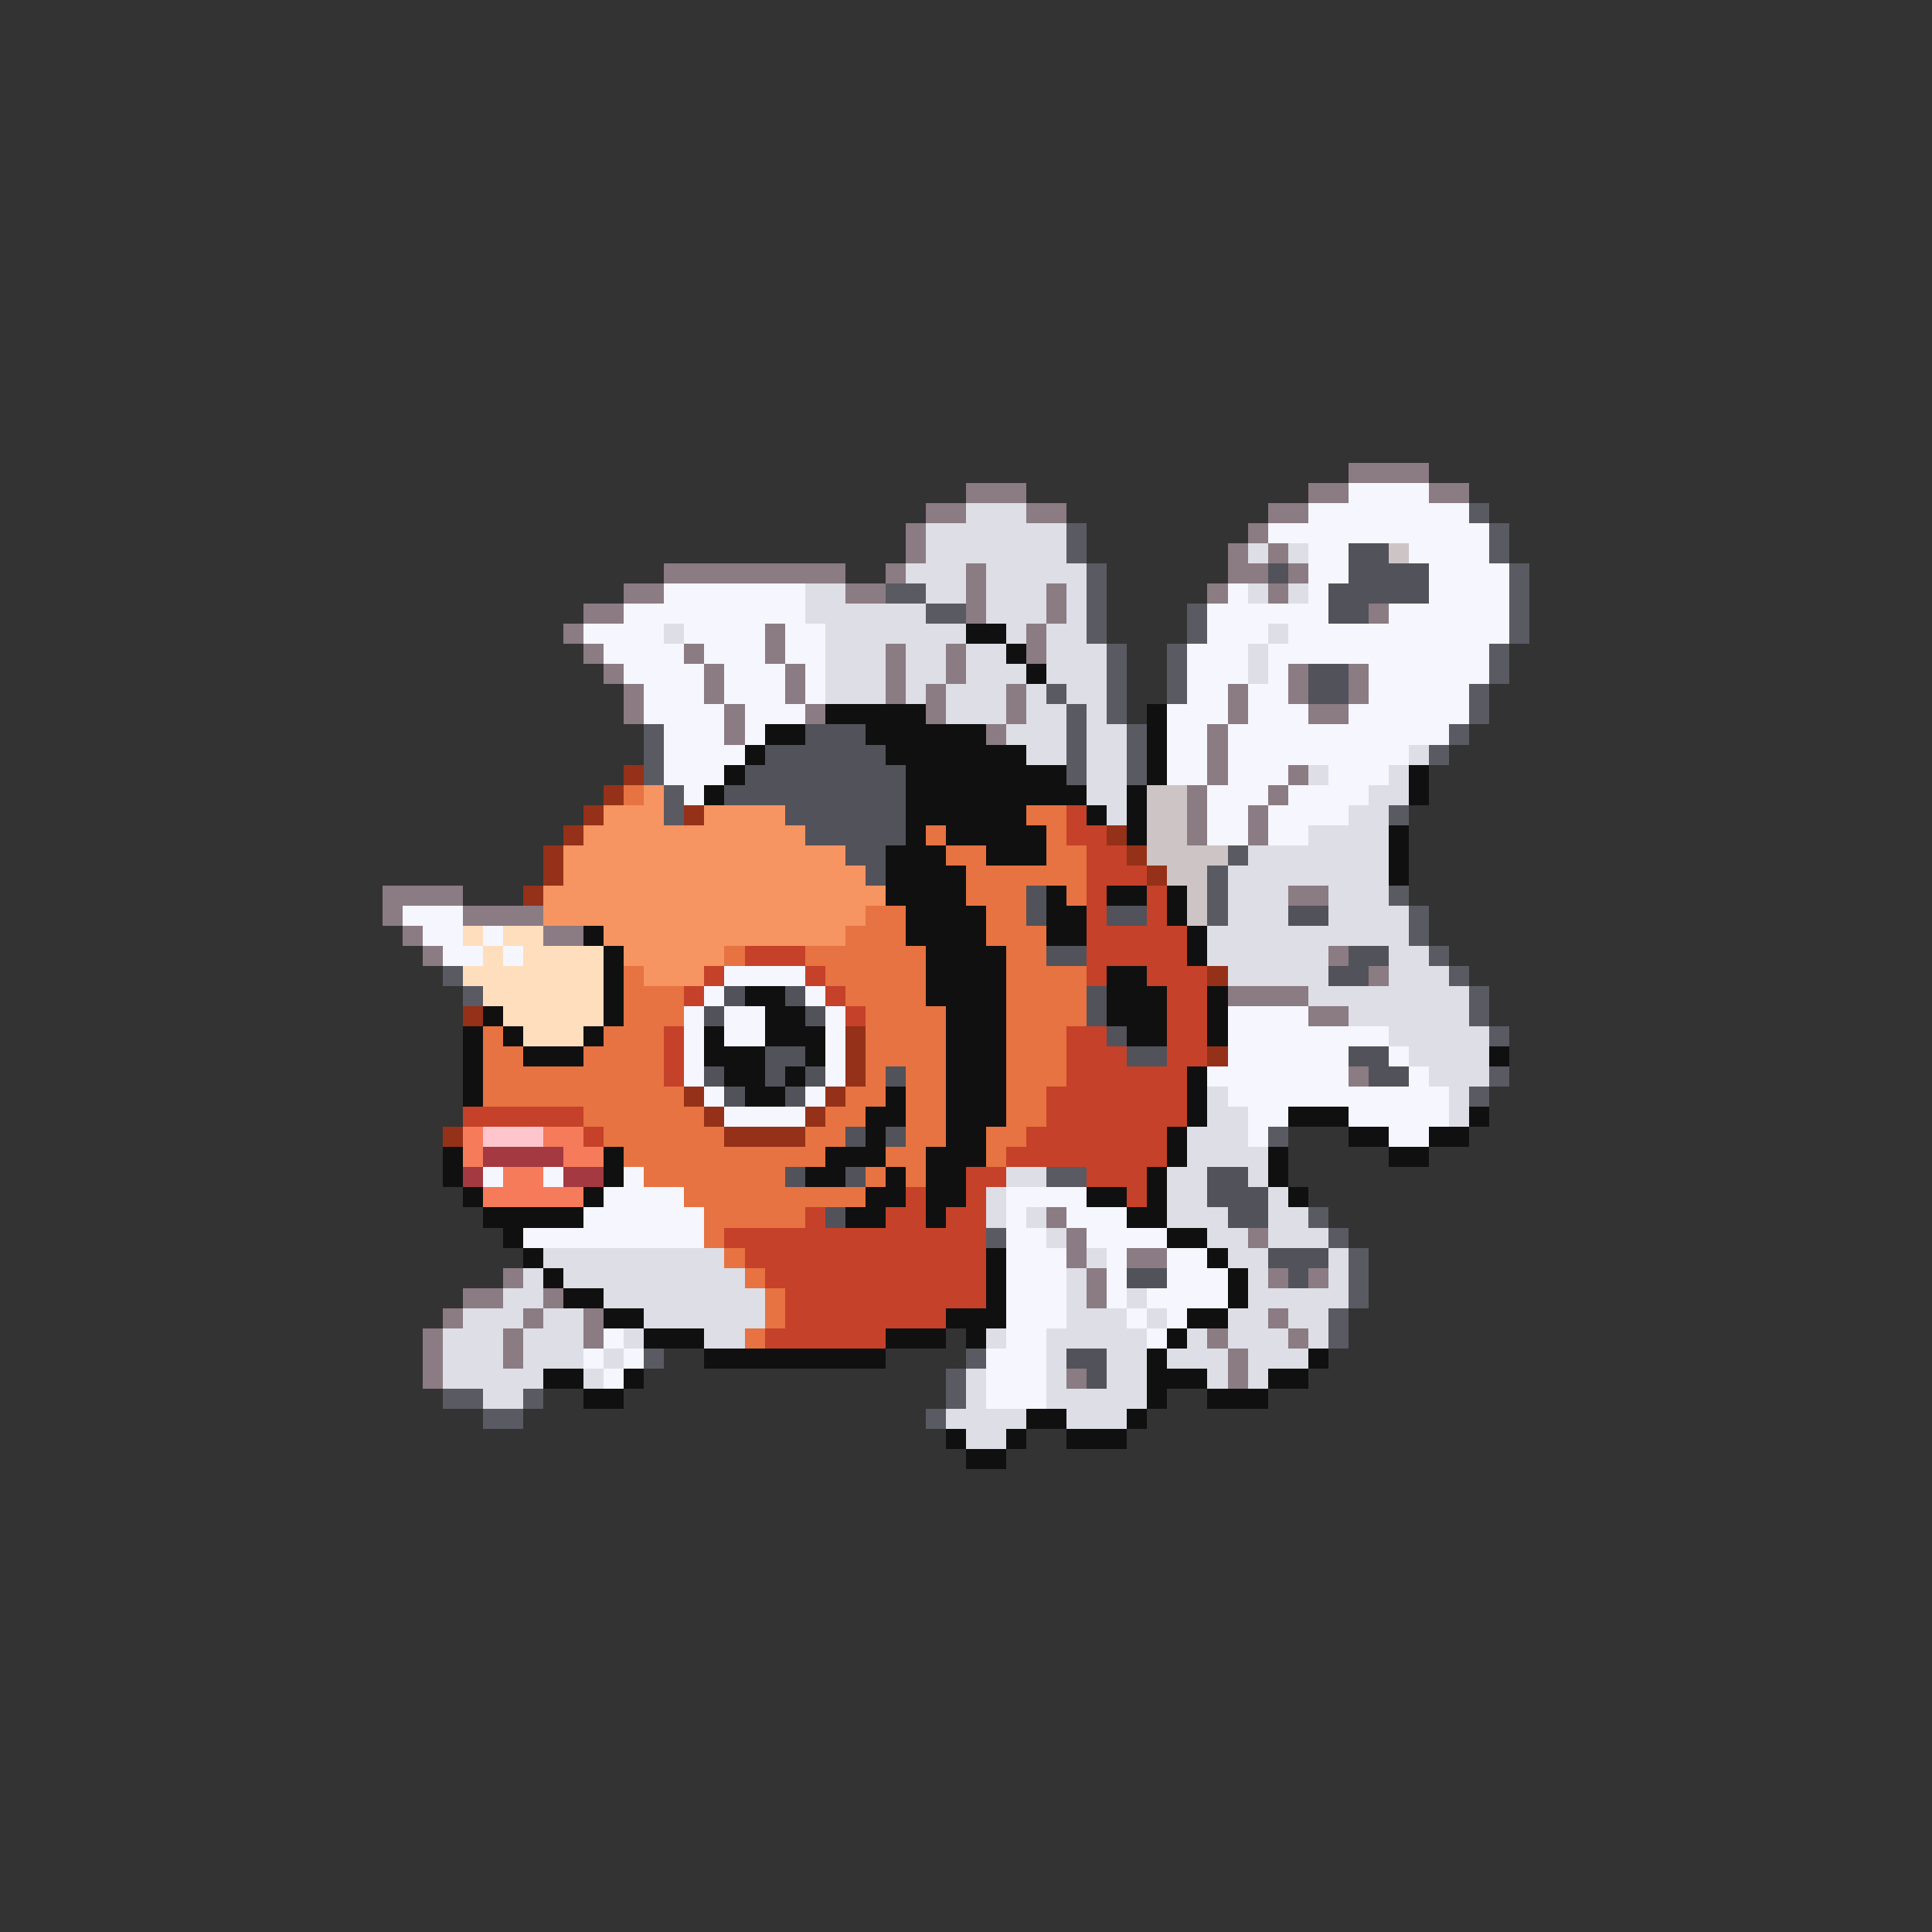 <svg xmlns="http://www.w3.org/2000/svg" viewBox="0 -0.5 96 96" shape-rendering="crispEdges">
<rect x="0" y="-0.5" width="96" height="96" fill="#333333" stroke="none"/>
<path stroke="#8b7b83" d="M67 23h4M48 24h3M65 24h2M71 24h2M46 25h2M51 25h2M63 25h2M45 26h1M62 26h1M45 27h1M61 27h1M63 27h1M33 28h9M44 28h1M48 28h1M61 28h2M64 28h1M31 29h2M42 29h2M48 29h1M52 29h1M60 29h1M63 29h1M29 30h2M48 30h1M52 30h1M68 30h1M28 31h1M38 31h1M51 31h1M29 32h1M34 32h1M38 32h1M44 32h1M47 32h1M51 32h1M30 33h1M35 33h1M39 33h1M44 33h1M47 33h1M64 33h1M67 33h1M31 34h1M35 34h1M39 34h1M44 34h1M46 34h1M50 34h1M61 34h1M64 34h1M67 34h1M31 35h1M36 35h1M40 35h1M46 35h1M50 35h1M61 35h1M65 35h2M36 36h1M49 36h1M60 36h1M60 37h1M60 38h1M64 38h1M59 39h1M63 39h1M59 40h1M62 40h1M59 41h1M62 41h1M19 44h4M64 44h2M19 45h1M23 45h4M20 46h1M27 46h2M21 47h1M66 47h1M68 48h1M61 49h4M65 50h2M67 53h1M52 60h1M53 61h1M62 61h1M53 62h1M56 62h2M25 63h1M54 63h1M63 63h1M65 63h1M23 64h2M27 64h1M54 64h1M22 65h1M26 65h1M29 65h1M63 65h1M21 66h1M25 66h1M29 66h1M60 66h1M64 66h1M21 67h1M25 67h1M61 67h1M21 68h1M53 68h1M61 68h1" />
<path stroke="#f6f6ff" d="M67 24h4M65 25h8M63 26h11M65 27h2M70 27h4M65 28h2M71 28h4M33 29h7M61 29h1M65 29h1M71 29h4M31 30h9M60 30h6M69 30h6M29 31h4M34 31h4M39 31h2M60 31h3M64 31h11M30 32h4M35 32h3M39 32h2M59 32h3M63 32h11M31 33h4M36 33h3M40 33h1M59 33h3M63 33h1M68 33h6M32 34h3M36 34h3M40 34h1M59 34h2M62 34h2M68 34h5M32 35h4M37 35h3M58 35h3M62 35h3M67 35h6M33 36h3M37 36h1M58 36h2M61 36h11M33 37h4M58 37h2M61 37h9M33 38h3M58 38h2M61 38h3M66 38h3M34 39h1M60 39h3M64 39h4M60 40h2M63 40h4M60 41h2M63 41h2M20 45h3M21 46h2M24 46h1M22 47h2M25 47h1M36 48h4M35 49h1M40 49h1M34 50h1M36 50h2M41 50h1M61 50h4M34 51h1M36 51h2M41 51h1M61 51h8M34 52h1M41 52h1M61 52h6M69 52h1M34 53h1M41 53h1M60 53h7M70 53h1M35 54h1M40 54h1M61 54h11M36 55h4M62 55h2M67 55h5M62 56h1M69 56h2M24 58h1M27 58h1M31 58h1M30 59h4M50 59h4M29 60h6M50 60h1M53 60h3M26 61h9M50 61h2M54 61h4M50 62h3M55 62h1M58 62h2M50 63h3M55 63h1M58 63h3M50 64h3M55 64h1M57 64h4M50 65h3M56 65h1M58 65h1M30 66h1M50 66h2M57 66h1M29 67h1M31 67h1M49 67h3M30 68h1M49 68h3M49 69h3" />
<path stroke="#dedee6" d="M48 25h3M46 26h7M46 27h7M62 27h1M64 27h1M45 28h3M49 28h5M40 29h2M46 29h2M49 29h3M53 29h1M62 29h1M64 29h1M40 30h6M49 30h3M53 30h1M33 31h1M41 31h7M50 31h1M52 31h2M63 31h1M41 32h3M45 32h2M48 32h2M52 32h3M62 32h1M41 33h3M45 33h2M48 33h3M52 33h3M62 33h1M41 34h3M45 34h1M47 34h3M51 34h1M53 34h2M47 35h3M51 35h2M54 35h1M50 36h3M54 36h2M51 37h2M54 37h2M70 37h1M54 38h2M65 38h1M69 38h1M54 39h2M68 39h2M55 40h1M67 40h2M65 41h4M62 42h7M61 43h8M61 44h3M66 44h3M61 45h3M66 45h4M60 46h10M60 47h6M69 47h2M61 48h5M69 48h3M65 49h8M67 50h6M69 51h5M70 52h4M71 53h3M60 54h1M72 54h1M60 55h2M72 55h1M59 56h3M59 57h4M50 58h2M58 58h2M62 58h1M49 59h1M58 59h2M63 59h1M49 60h1M51 60h1M58 60h3M63 60h2M52 61h1M60 61h2M63 61h3M27 62h9M54 62h1M61 62h2M66 62h1M26 63h1M28 63h9M53 63h1M62 63h1M66 63h1M25 64h2M30 64h8M53 64h1M56 64h1M62 64h5M23 65h3M27 65h2M32 65h6M53 65h3M57 65h1M61 65h2M64 65h2M22 66h3M26 66h3M31 66h1M35 66h2M49 66h1M52 66h5M59 66h1M61 66h3M65 66h1M22 67h3M26 67h3M30 67h1M52 67h1M55 67h2M58 67h3M62 67h3M22 68h5M29 68h1M48 68h1M52 68h1M55 68h2M60 68h1M62 68h1M24 69h2M48 69h1M52 69h5M47 70h4M53 70h3M48 71h2" />
<path stroke="#5a5a62" d="M73 25h1M53 26h1M74 26h1M53 27h1M74 27h1M54 28h1M75 28h1M44 29h2M54 29h1M75 29h1M46 30h2M54 30h1M59 30h1M75 30h1M54 31h1M59 31h1M75 31h1M55 32h1M58 32h1M74 32h1M55 33h1M58 33h1M74 33h1M52 34h1M55 34h1M58 34h1M73 34h1M53 35h1M55 35h1M73 35h1M32 36h1M53 36h1M56 36h1M72 36h1M32 37h1M53 37h1M56 37h1M71 37h1M32 38h1M53 38h1M56 38h1M33 39h1M33 40h1M69 40h1M61 42h1M60 43h1M60 44h1M69 44h1M60 45h1M70 45h1M70 46h1M71 47h1M22 48h1M72 48h1M23 49h1M73 49h1M73 50h1M74 51h1M74 53h1M73 54h1M63 56h1M52 58h2M65 60h1M49 61h1M66 61h1M67 62h1M67 63h1M67 64h1M66 65h1M66 66h1M32 67h1M48 67h1M47 68h1M22 69h2M26 69h1M47 69h1M24 70h2M46 70h1" />
<path stroke="#52525a" d="M67 27h2M63 28h1M67 28h4M66 29h5M66 30h2M65 33h2M65 34h2M40 36h3M38 37h6M37 38h8M36 39h9M39 40h6M40 41h5M42 42h2M43 43h1M51 44h1M51 45h1M55 45h2M64 45h2M52 47h2M67 47h2M66 48h2M36 49h1M39 49h1M54 49h1M35 50h1M40 50h1M54 50h1M55 51h1M38 52h2M56 52h2M67 52h2M35 53h1M38 53h1M40 53h1M44 53h1M68 53h2M36 54h1M39 54h1M42 56h1M44 56h1M39 58h1M42 58h1M60 58h2M60 59h3M41 60h1M61 60h2M63 62h3M56 63h2M64 63h1M53 67h2M54 68h1" />
<path stroke="#cdc5c5" d="M69 27h1M57 39h2M57 40h2M57 41h2M57 42h4M58 43h2M59 44h1M59 45h1" />
<path stroke="#101010" d="M48 31h2M50 32h1M51 33h1M41 35h5M57 35h1M38 36h2M43 36h6M57 36h1M37 37h1M44 37h7M57 37h1M36 38h1M45 38h8M57 38h1M70 38h1M35 39h1M45 39h9M56 39h1M70 39h1M45 40h6M54 40h1M56 40h1M45 41h1M47 41h5M56 41h1M69 41h1M44 42h3M49 42h3M69 42h1M44 43h4M69 43h1M44 44h4M52 44h1M55 44h2M58 44h1M45 45h4M52 45h2M58 45h1M29 46h1M45 46h4M52 46h2M59 46h1M30 47h1M46 47h4M59 47h1M30 48h1M46 48h4M55 48h2M30 49h1M37 49h2M46 49h4M55 49h3M60 49h1M24 50h1M30 50h1M38 50h2M47 50h3M55 50h3M60 50h1M23 51h1M25 51h1M29 51h1M35 51h1M38 51h3M47 51h3M56 51h2M60 51h1M23 52h1M26 52h3M35 52h3M40 52h1M47 52h3M74 52h1M23 53h1M36 53h2M39 53h1M47 53h3M59 53h1M23 54h1M37 54h2M44 54h1M47 54h3M59 54h1M43 55h2M47 55h3M59 55h1M64 55h3M73 55h1M43 56h1M47 56h2M58 56h1M67 56h2M71 56h2M22 57h1M30 57h1M41 57h3M46 57h3M58 57h1M63 57h1M69 57h2M22 58h1M30 58h1M40 58h2M44 58h1M46 58h2M57 58h1M63 58h1M23 59h1M29 59h1M43 59h2M46 59h2M54 59h2M57 59h1M64 59h1M24 60h5M42 60h2M46 60h1M56 60h2M25 61h1M58 61h2M26 62h1M49 62h1M60 62h1M27 63h1M49 63h1M61 63h1M28 64h2M49 64h1M61 64h1M30 65h2M47 65h3M59 65h2M32 66h3M44 66h3M48 66h1M58 66h1M35 67h9M57 67h1M65 67h1M27 68h2M31 68h1M57 68h3M63 68h2M29 69h2M57 69h1M60 69h3M51 70h2M56 70h1M47 71h1M50 71h1M53 71h3M48 72h2" />
<path stroke="#943118" d="M31 38h1M30 39h1M29 40h1M34 40h1M28 41h1M55 41h1M27 42h1M56 42h1M27 43h1M57 43h1M26 44h1M60 48h1M23 50h1M42 51h1M42 52h1M60 52h1M42 53h1M34 54h1M41 54h1M35 55h1M40 55h1M22 56h1M36 56h4" />
<path stroke="#e67341" d="M31 39h1M51 40h2M46 41h1M52 41h1M47 42h2M52 42h2M48 43h6M48 44h3M53 44h1M43 45h2M49 45h2M42 46h3M49 46h3M36 47h1M40 47h6M50 47h2M31 48h1M41 48h5M50 48h4M31 49h3M42 49h4M50 49h4M31 50h3M43 50h4M50 50h4M24 51h1M30 51h3M43 51h4M50 51h3M24 52h2M29 52h4M43 52h4M50 52h3M24 53h9M43 53h1M45 53h2M50 53h3M24 54h10M42 54h2M45 54h2M50 54h2M29 55h6M41 55h2M45 55h2M50 55h2M30 56h6M40 56h2M45 56h2M49 56h2M31 57h10M44 57h2M49 57h1M32 58h7M43 58h1M45 58h1M34 59h9M35 60h5M35 61h1M36 62h1M37 63h1M38 64h1M38 65h1M37 66h1" />
<path stroke="#f69462" d="M32 39h1M30 40h3M35 40h4M29 41h11M28 42h14M28 43h15M27 44h17M27 45h16M30 46h12M31 47h5M32 48h3" />
<path stroke="#c54129" d="M53 40h1M53 41h2M54 42h2M54 43h3M54 44h1M57 44h1M54 45h1M57 45h1M54 46h5M37 47h3M54 47h5M35 48h1M40 48h1M54 48h1M57 48h3M34 49h1M41 49h1M58 49h2M42 50h1M58 50h2M33 51h1M53 51h2M58 51h2M33 52h1M53 52h3M58 52h2M33 53h1M53 53h6M52 54h7M23 55h6M52 55h7M29 56h1M51 56h7M50 57h8M48 58h2M54 58h3M45 59h1M48 59h1M56 59h1M40 60h1M44 60h2M47 60h2M36 61h13M37 62h12M38 63h11M39 64h10M39 65h8M38 66h6" />
<path stroke="#ffdebd" d="M23 46h1M25 46h2M24 47h1M26 47h4M23 48h7M24 49h6M25 50h5M26 51h3" />
<path stroke="#f67b5a" d="M23 56h1M27 56h2M23 57h1M28 57h2M25 58h2M24 59h5" />
<path stroke="#ffc5cd" d="M24 56h3" />
<path stroke="#a43941" d="M24 57h4M23 58h1M28 58h2" />
</svg>